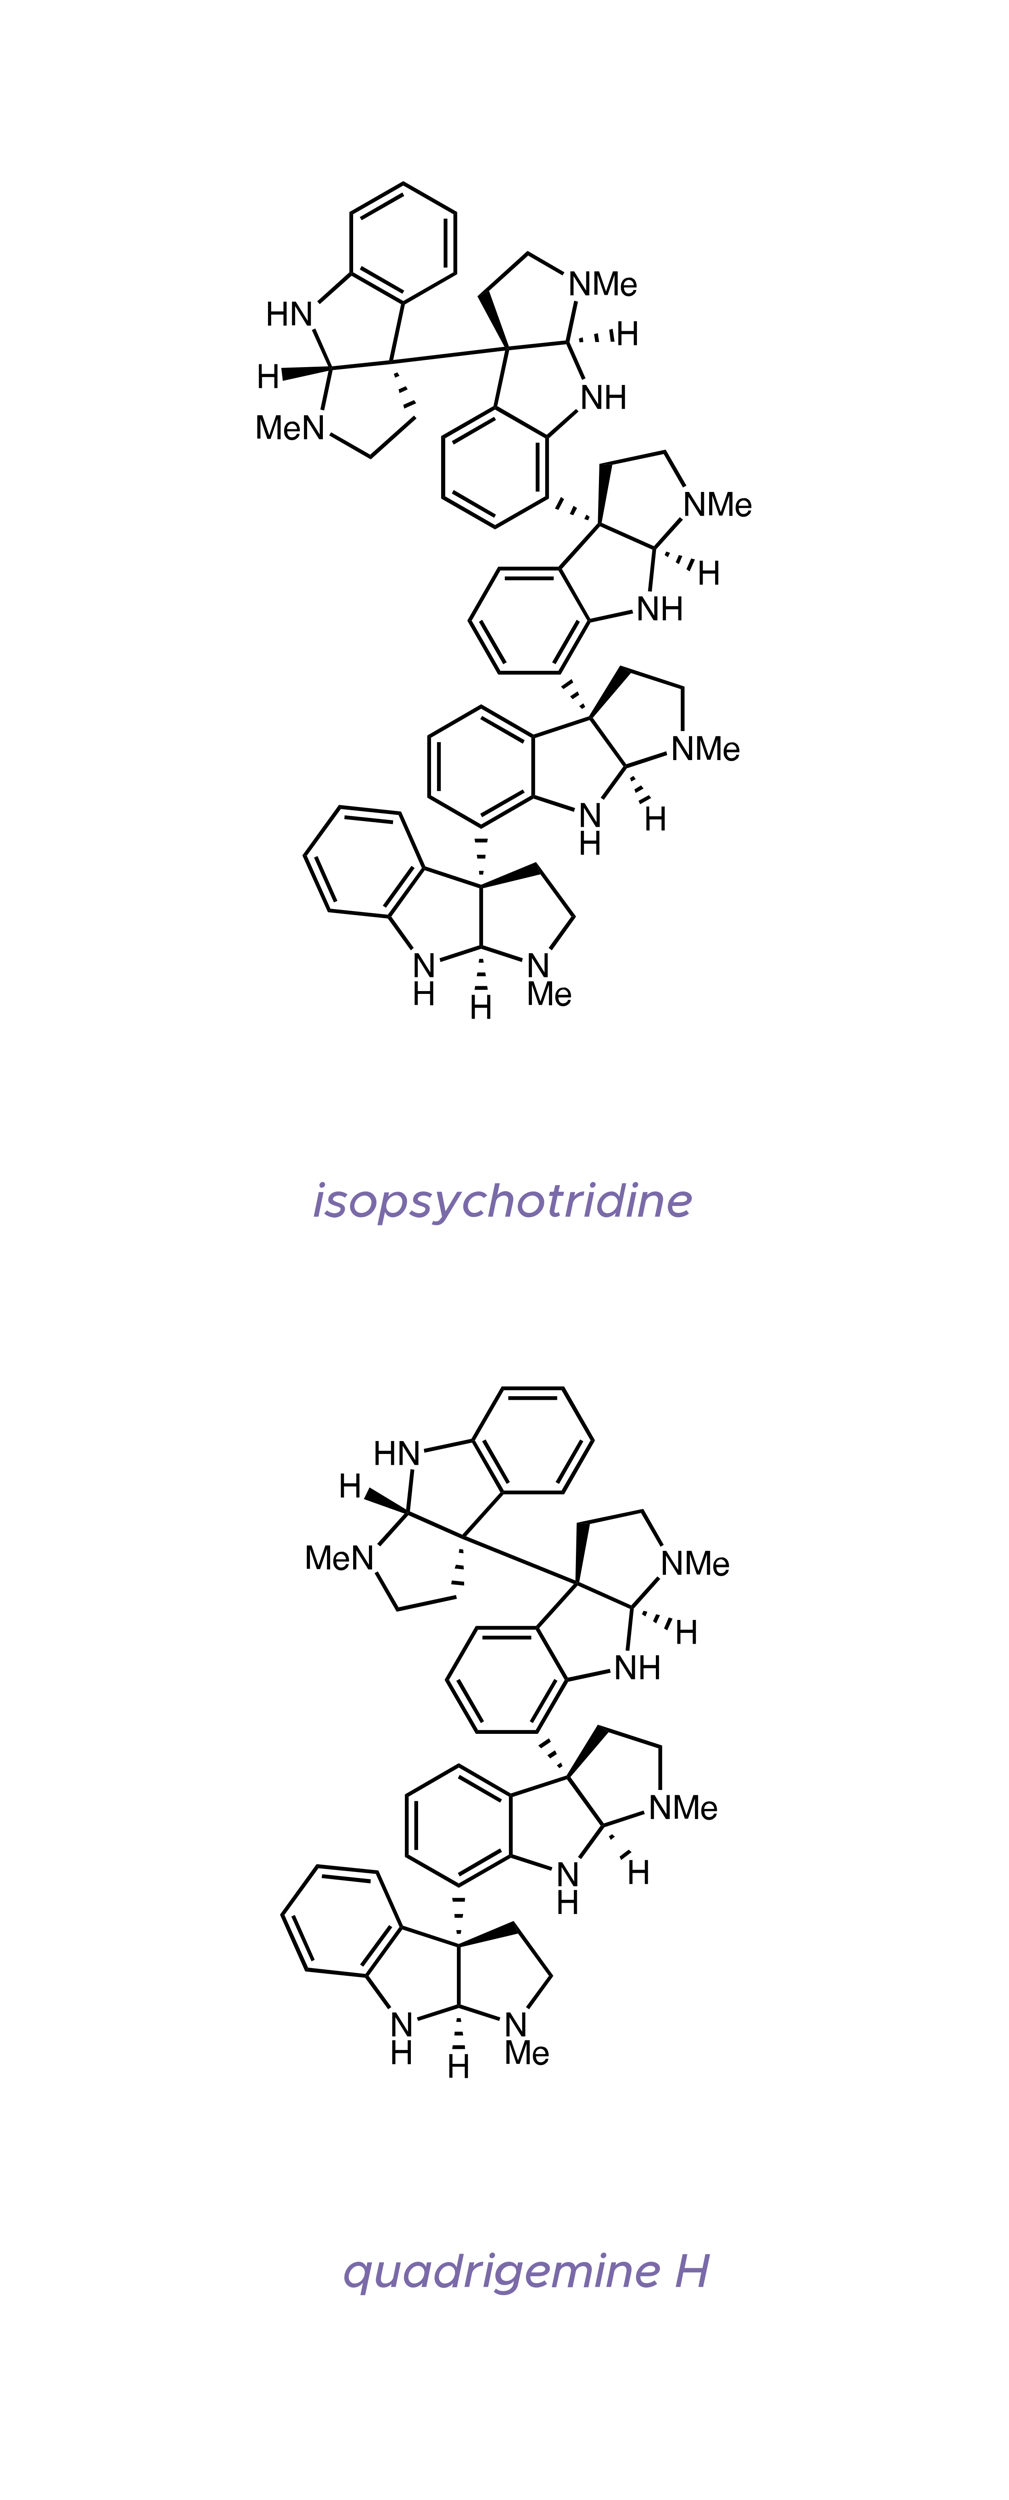 <?xml version="1.0" encoding="utf-8"?>
<!-- Generator: Adobe Illustrator 19.2.0, SVG Export Plug-In . SVG Version: 6.00 Build 0)  -->
<svg version="1.1" id="Layer_1" xmlns="http://www.w3.org/2000/svg" xmlns:xlink="http://www.w3.org/1999/xlink" x="0px" y="0px"
	 viewBox="0 0 320 792.3" style="enable-background:new 0 0 320 792.3;" xml:space="preserve">
<style type="text/css">
	.st0{fill:#7A6AA8;}
</style>
<g>
</g>
<g>
	<g>
		<path class="st0" d="M101.1,377.8h1.5l-1.6,7.8h-1.5L101.1,377.8z M101.3,375.6c0-0.5,0.5-1,1-1c0.5,0,0.8,0.4,0.8,0.8
			c0,0.5-0.5,1-1,1C101.6,376.5,101.3,376.1,101.3,375.6z"/>
		<path class="st0" d="M102.8,384.6l0.9-1c0.7,0.6,1.6,0.9,2.4,0.9c1,0,1.9-0.6,1.9-1.3c0-0.4-0.3-0.7-1.5-1
			c-1.6-0.5-2.4-0.9-2.4-1.9c0-1.6,1.4-2.7,3.3-2.7c1,0,2,0.4,2.8,0.9l-0.8,1.1c-0.6-0.5-1.3-0.7-2-0.7c-1,0-1.8,0.5-1.8,1.2
			c0,0.3,0.4,0.6,1.5,1c1.5,0.5,2.3,0.9,2.3,2c0,1.5-1.5,2.8-3.4,2.8C104.8,385.8,103.6,385.3,102.8,384.6z"/>
		<path class="st0" d="M111,382.4c0-2.6,2.3-4.8,5-4.8c1.9,0,3.4,1.5,3.4,3.4c0,2.6-2.3,4.8-5,4.8C112.5,385.8,111,384.2,111,382.4z
			 M117.8,381c0-1.2-1-2.1-2.1-2.1c-1.8,0-3.3,1.6-3.3,3.4c0,1.2,0.9,2.1,2.1,2.1C116.3,384.5,117.8,382.9,117.8,381z"/>
		<path class="st0" d="M129.1,380.7c0,2.7-2.1,5.1-4.6,5.1c-1.1,0-2-0.7-2.4-1.7l-0.9,4.2h-1.5l2.2-10.4h1.5l-0.3,1.3
			c0.8-0.9,1.8-1.5,3-1.5C127.8,377.6,129.1,379,129.1,380.7z M127.6,380.8c0-1.1-0.8-2-1.8-2c-1.8,0-3.3,1.7-3.3,3.6
			c0,1.1,0.9,2,2,2C126.2,384.5,127.6,382.8,127.6,380.8z"/>
		<path class="st0" d="M129.7,384.6l0.9-1c0.7,0.6,1.6,0.9,2.4,0.9c1,0,1.9-0.6,1.9-1.3c0-0.4-0.3-0.7-1.5-1
			c-1.6-0.5-2.4-0.9-2.4-1.9c0-1.6,1.4-2.7,3.3-2.7c1,0,2,0.4,2.8,0.9l-0.8,1.1c-0.6-0.5-1.3-0.7-2-0.7c-1,0-1.8,0.5-1.8,1.2
			c0,0.3,0.4,0.6,1.5,1c1.5,0.5,2.3,0.9,2.3,2c0,1.5-1.5,2.8-3.4,2.8C131.7,385.8,130.5,385.3,129.7,384.6z"/>
		<path class="st0" d="M136.9,388l0.5-1.1c0.3,0.2,0.6,0.2,0.9,0.2c0.5,0,0.9-0.2,1.3-0.7l0.6-0.8l-1.7-7.9h1.6l1.2,6.2l3.7-6.2h1.6
			l-5.2,8.6c-0.8,1.4-1.8,2-2.9,2C137.9,388.3,137.3,388.2,136.9,388z"/>
		<path class="st0" d="M146.9,382.4c0-2.6,2.3-4.8,5-4.8c1,0,2.1,0.5,2.6,1.3l-1.1,0.8c-0.3-0.5-1.1-0.8-1.7-0.8
			c-1.8,0-3.3,1.6-3.3,3.4c0,1.2,0.9,2.1,2,2.1c0.8,0,1.5-0.3,2.1-0.9l0.9,1c-0.9,0.8-2,1.2-3.2,1.2
			C148.4,385.8,146.9,384.2,146.9,382.4z"/>
		<path class="st0" d="M162.8,380c0,0.6-0.1,1-1.1,5.6h-1.5c1-4.6,1-4.9,1-5.3c0-0.9-0.5-1.4-1.3-1.4c-1.2,0-2.5,0.9-2.6,1.9v-0.1
			l-1,4.9h-1.5L157,375h1.5l-0.8,3.8c0.6-0.8,1.6-1.3,2.7-1.3C161.8,377.6,162.8,378.6,162.8,380z"/>
		<path class="st0" d="M164.2,382.4c0-2.6,2.3-4.8,5-4.8c1.9,0,3.4,1.5,3.4,3.4c0,2.6-2.3,4.8-5,4.8
			C165.7,385.8,164.2,384.2,164.2,382.4z M171,381c0-1.2-1-2.1-2.1-2.1c-1.8,0-3.3,1.6-3.3,3.4c0,1.2,0.9,2.1,2.1,2.1
			C169.5,384.5,171,382.9,171,381z"/>
		<path class="st0" d="M176.8,379c-1,4.8-1,4.7-1,4.8c0,0.4,0.2,0.6,0.5,0.6c0.4,0,0.8-0.2,0.9-0.3l0.4,1.1
			c-0.5,0.3-1.1,0.5-1.6,0.5c-1,0-1.7-0.7-1.7-1.7c0-0.4,0.1-0.7,1-5h-1.2l0.3-1.3h1.2l0.5-2.1h1.5l-0.5,2.1h1.8l-0.3,1.3H176.8z"/>
		<path class="st0" d="M185.3,377.6l-0.2,1.3c-1.6,0-3,1-3.4,2.3l-0.9,4.4h-1.5l1.6-7.8h1.5l-0.3,1.4
			C182.8,378.2,183.9,377.6,185.3,377.6z"/>
		<path class="st0" d="M186.9,377.8h1.5l-1.6,7.8h-1.5L186.9,377.8z M187.1,375.6c0-0.5,0.5-1,1-1c0.5,0,0.8,0.4,0.8,0.8
			c0,0.5-0.5,1-1,1C187.5,376.5,187.1,376.1,187.1,375.6z"/>
		<path class="st0" d="M198.6,375l-2.2,10.6H195l0.3-1.3c-0.8,0.9-1.8,1.5-3,1.5c-1.6,0-2.9-1.4-2.9-3.1c0-2.7,2.1-5.1,4.6-5.1
			c1.1,0,2,0.7,2.4,1.7l0.9-4.3H198.6z M195.8,381.8l0.1-0.3c0-0.2,0-0.4,0-0.6c0-1.1-0.9-2-2-2c-1.6,0-3.1,1.7-3.1,3.6
			c0,1.1,0.8,2,1.8,2C194.1,384.5,195.4,383.3,195.8,381.8z"/>
		<path class="st0" d="M200.3,377.8h1.5l-1.6,7.8h-1.5L200.3,377.8z M200.6,375.6c0-0.5,0.5-1,1-1c0.5,0,0.8,0.4,0.8,0.8
			c0,0.5-0.5,1-1,1C200.9,376.5,200.6,376.1,200.6,375.6z"/>
		<path class="st0" d="M210.3,380c0,0.6-0.1,1-1.1,5.6h-1.5c1-4.6,1-4.9,1-5.3c0-0.9-0.5-1.4-1.3-1.4c-1.2,0-2.3,0.8-2.6,1.8l-1,4.9
			h-1.5l1.6-7.8h1.5l-0.2,1c0.6-0.7,1.6-1.2,2.6-1.2C209.4,377.6,210.3,378.6,210.3,380z"/>
		<path class="st0" d="M213.2,382.2v0.2c0,1.3,0.7,2,2,2c0.9,0,1.9-0.4,2.5-0.9l0.8,1.1c-0.8,0.7-2.3,1.2-3.4,1.2
			c-1.9,0-3.3-1.3-3.3-3.3c0-2.6,2.3-4.9,4.8-4.9c1.5,0,2.8,0.8,2.8,2.1c0,1.5-1.4,2.5-3.7,2.5H213.2z M213.5,381h2.4
			c1.3,0,2-0.4,2-1.1c0-0.6-0.6-1-1.5-1C215,378.9,213.9,379.8,213.5,381z"/>
	</g>
	<g>
		<polygon points="136.7,252.1 135.5,252.8 135.5,233.1 136.7,233.8 		"/>
	</g>
	<g>
		<rect x="138.6" y="235.2" width="1.2" height="15.5"/>
	</g>
	<g>
		<polygon points="152.6,261.3 152.6,262.7 135.5,252.8 136.7,252.1 		"/>
	</g>
	<g>
		<polygon points="168.5,252.1 169.1,252.4 169.2,253.1 152.6,262.7 152.6,261.3 		"/>
	</g>
	<g>
		<polygon points="165.8,250.2 166.4,251.2 152.9,259 152.3,257.9 		"/>
	</g>
	<g>
		<polygon points="168.5,233.8 169.1,233.4 169.7,233.9 169.7,252 169.1,252.4 168.5,252.1 		"/>
	</g>
	<g>
		<polygon points="152.6,224.6 152.6,223.2 169.2,232.8 169.1,233.4 168.5,233.8 		"/>
	</g>
	<g>
		<polygon points="152.3,227.9 152.9,226.9 166.4,234.6 165.8,235.7 		"/>
	</g>
	<g>
		<polygon points="136.7,233.8 135.5,233.1 152.6,223.2 152.6,224.6 		"/>
	</g>
	<g>
		<path d="M184.2,254.5h1.2l3.8,6.1v-6.1h1v7.6H189l-3.8-6.1v6.1h-1V254.5z"/>
	</g>
	<g>
		<path d="M184.2,263.3h1v3.1h3.9v-3.1h1v7.6h-1v-3.5h-3.9v3.5h-1V263.3z"/>
	</g>
	<g>
		<polygon points="182.4,256.1 182,257.3 169.2,253.1 169.1,252.4 169.7,252 		"/>
	</g>
	<g>
		<polygon points="197.7,242.9 198.4,242.9 198.8,243.5 191.5,253.5 190.5,252.8 		"/>
	</g>
	<g>
		<polygon points="187,228.2 187.2,227.5 188,227.5 198.6,242.2 198.4,242.9 197.7,242.9 		"/>
	</g>
	<g>
		<polygon points="169.7,233.9 169.1,233.4 169.2,232.8 186.8,227 187.2,227.5 187,228.2 		"/>
	</g>
	<g>
		<path d="M213.5,233.3h1.2l3.8,6.1v-6.1h1v7.6h-1.2l-3.8-6.1v6.1h-1V233.3z"/>
		<path d="M221.1,233.3h1.5l2.2,6.4l2.2-6.4h1.5v7.6h-1v-4.5c0-0.2,0-0.4,0-0.8s0-0.7,0-1.2l-2.2,6.4h-1l-2.2-6.4v0.2
			c0,0.2,0,0.5,0,0.9c0,0.4,0,0.7,0,0.8v4.5h-1V233.3z"/>
		<path d="M233.2,235.5c0.4,0.2,0.6,0.4,0.8,0.7c0.2,0.3,0.3,0.6,0.4,1c0.1,0.3,0.1,0.7,0.1,1.2h-4c0,0.6,0.1,1,0.4,1.4
			c0.2,0.3,0.6,0.5,1.1,0.5c0.5,0,0.9-0.2,1.2-0.5c0.2-0.2,0.3-0.4,0.3-0.6h0.9c0,0.2-0.1,0.4-0.2,0.7c-0.1,0.2-0.3,0.5-0.5,0.6
			c-0.3,0.3-0.6,0.5-1,0.6c-0.2,0.1-0.5,0.1-0.8,0.1c-0.7,0-1.3-0.3-1.7-0.8c-0.5-0.5-0.7-1.2-0.7-2.1c0-0.9,0.2-1.6,0.7-2.2
			s1.1-0.8,1.9-0.8C232.5,235.2,232.9,235.3,233.2,235.5z M233.6,237.6c0-0.4-0.1-0.7-0.3-1c-0.3-0.4-0.7-0.7-1.3-0.7
			c-0.4,0-0.8,0.2-1.1,0.5c-0.3,0.3-0.4,0.7-0.5,1.2H233.6z"/>
	</g>
	<g>
		<polygon points="211.3,238.1 211.6,239.3 198.8,243.5 198.4,242.9 198.6,242.2 		"/>
	</g>
	<g>
		<polygon points="215.9,218.4 217.1,217.6 217.1,231.7 215.9,231.7 		"/>
	</g>
	<g>
		<polygon points="200.1,213.3 196.7,210.9 217.1,217.6 215.9,218.4 		"/>
	</g>
	<g>
		<polygon points="188,227.5 187.2,227.5 186.8,227 196.7,210.9 200.1,213.3 		"/>
	</g>
	<g>
		<path d="M204.9,255.6h1v3.1h3.9v-3.1h1v7.6h-1v-3.5H206v3.5h-1V255.6z"/>
	</g>
	<g>
		<polygon points="206.5,252.9 203,254.9 202.5,253.8 205.8,252 		"/>
	</g>
	<g>
		<polygon points="204.1,249.9 201.6,251.3 201.2,250.2 203.3,248.9 		"/>
	</g>
	<g>
		<polygon points="201.6,246.9 200.2,247.7 199.8,246.6 200.9,245.9 		"/>
	</g>
	<g>
		<polygon points="153.2,277.2 152,277.2 151.9,276 153.4,276 		"/>
	</g>
	<g>
		<polygon points="153.9,272.1 151.4,272.1 151.2,270.9 154,270.9 		"/>
	</g>
	<g>
		<polygon points="154.5,267 150.7,267 150.5,265.8 154.7,265.8 		"/>
	</g>
	<g>
		<path d="M167.7,302.1h1.2l3.8,6.1v-6.1h1v7.6h-1.2l-3.8-6.1v6.1h-1V302.1z"/>
	</g>
	<g>
		<path d="M167.7,311h1.5l2.2,6.4l2.2-6.4h1.5v7.6h-1v-4.5c0-0.2,0-0.4,0-0.8s0-0.7,0-1.2l-2.2,6.4h-1l-2.2-6.4v0.2
			c0,0.2,0,0.5,0,0.9c0,0.4,0,0.7,0,0.8v4.5h-1V311z"/>
		<path d="M179.8,313.2c0.4,0.2,0.6,0.4,0.8,0.7c0.2,0.3,0.3,0.6,0.4,1c0.1,0.3,0.1,0.7,0.1,1.2h-4c0,0.6,0.1,1,0.4,1.4
			c0.2,0.3,0.6,0.5,1.1,0.5c0.5,0,0.9-0.2,1.2-0.5c0.2-0.2,0.3-0.4,0.3-0.6h0.9c0,0.2-0.1,0.4-0.2,0.7s-0.3,0.5-0.5,0.6
			c-0.3,0.3-0.6,0.5-1,0.6c-0.2,0.1-0.5,0.1-0.8,0.1c-0.7,0-1.3-0.3-1.7-0.8s-0.7-1.2-0.7-2.1c0-0.9,0.2-1.6,0.7-2.2
			c0.5-0.6,1.1-0.8,1.9-0.8C179.1,312.9,179.5,313,179.8,313.2z M180.2,315.3c0-0.4-0.1-0.7-0.3-1c-0.3-0.4-0.7-0.7-1.3-0.7
			c-0.4,0-0.8,0.2-1.1,0.5c-0.3,0.3-0.4,0.7-0.5,1.2H180.2z"/>
	</g>
	<g>
		<polygon points="153.2,299.6 152.6,300.1 152,299.6 152,281.5 152.6,281 153.2,281.5 		"/>
	</g>
	<g>
		<polygon points="165.8,303.7 165.5,304.9 152.6,300.7 152.6,300.1 153.2,299.6 		"/>
	</g>
	<g>
		<polygon points="181.2,290.5 182.7,290.5 175,301.2 174,300.4 		"/>
	</g>
	<g>
		<polygon points="171.4,277.1 170,273.2 182.7,290.5 181.2,290.5 		"/>
	</g>
	<g>
		<polygon points="153.2,281.5 152.6,281 152.6,280.4 170,273.2 171.4,277.1 		"/>
	</g>
	<g>
		<path d="M131.5,302.1h1.2l3.8,6.1v-6.1h1v7.6h-1.2l-3.8-6.1v6.1h-1V302.1z"/>
	</g>
	<g>
		<path d="M131.5,311h1v3.1h3.9V311h1v7.6h-1V315h-3.9v3.5h-1V311z"/>
	</g>
	<g>
		<polygon points="134.7,275.8 134.5,275.1 134.9,274.6 152.6,280.4 152.6,281 152,281.5 		"/>
	</g>
	<g>
		<polygon points="124.1,290.5 123.3,290.5 123,289.9 133.8,275.1 134.5,275.1 134.7,275.8 		"/>
	</g>
	<g>
		<polygon points="122.4,287.7 121.4,287 130.5,274.4 131.5,275.1 		"/>
	</g>
	<g>
		<polygon points="131.2,300.4 130.3,301.2 123,291.1 123.3,290.5 124.1,290.5 		"/>
	</g>
	<g>
		<polygon points="152,299.6 152.6,300.1 152.6,300.7 139.7,304.9 139.4,303.7 		"/>
	</g>
	<g>
		<polygon points="126.4,258.3 127.2,257.2 134.9,274.6 134.5,275.1 133.8,275.1 		"/>
	</g>
	<g>
		<polygon points="108.1,256.4 107.5,255.1 127.2,257.2 126.4,258.3 		"/>
	</g>
	<g>
		<polygon points="109.2,259.6 109.3,258.4 124.7,260 124.6,261.2 		"/>
	</g>
	<g>
		<polygon points="97.3,271.2 95.9,271.1 107.5,255.1 108.1,256.4 		"/>
	</g>
	<g>
		<polygon points="104.8,288 104,289.1 95.9,271.1 97.3,271.2 		"/>
	</g>
	<g>
		<polygon points="107,285.5 105.9,286 99.6,271.8 100.7,271.3 		"/>
	</g>
	<g>
		<polygon points="123,289.9 123.3,290.5 123,291.1 104,289.1 104.8,288 		"/>
	</g>
	<g>
		<path d="M149.6,315.3h1v3.1h3.9v-3.1h1v7.6h-1v-3.5h-3.9v3.5h-1V315.3z"/>
	</g>
	<g>
		<polygon points="154.7,313.7 150.5,313.7 150.7,312.5 154.5,312.5 		"/>
	</g>
	<g>
		<polygon points="154.1,309.4 151.2,309.4 151.4,308.2 153.9,308.2 		"/>
	</g>
	<g>
		<polygon points="153.4,305.1 151.8,305.1 152,303.9 153.2,303.9 		"/>
	</g>
	<g>
		<polygon points="186.3,196.7 186.9,196.7 187.3,197.3 177.8,213.8 177.1,212.6 		"/>
	</g>
	<g>
		<polygon points="182.9,196.4 183.9,197.1 176.2,210.5 175.1,209.9 		"/>
	</g>
	<g>
		<polygon points="177.1,180.8 177.4,180.2 178.2,180.3 187.2,196.1 186.9,196.7 186.3,196.7 		"/>
	</g>
	<g>
		<polygon points="158.7,180.8 158,179.6 177.1,179.6 177.4,180.2 177.1,180.8 		"/>
	</g>
	<g>
		<rect x="160.1" y="182.7" width="15.5" height="1.2"/>
	</g>
	<g>
		<polygon points="149.6,196.7 148.2,196.7 158,179.6 158.7,180.8 		"/>
	</g>
	<g>
		<polygon points="158.7,212.6 158,213.8 148.2,196.7 149.6,196.7 		"/>
	</g>
	<g>
		<polygon points="160.7,209.9 159.6,210.5 151.9,197.1 152.9,196.4 		"/>
	</g>
	<g>
		<polygon points="177.1,212.6 177.8,213.8 158,213.8 158.7,212.6 		"/>
	</g>
	<g>
		<path d="M202.5,189h1.2l3.8,6.1V189h1v7.6h-1.2l-3.8-6.1v6.1h-1V189z"/>
		<path d="M210.2,189h1v3.1h3.9V189h1v7.6h-1v-3.5h-3.9v3.5h-1V189z"/>
	</g>
	<g>
		<polygon points="200.5,193.2 200.8,194.4 187.3,197.3 186.9,196.7 187.2,196.1 		"/>
	</g>
	<g>
		<polygon points="206.9,174.2 207.6,173.8 208.1,174.1 206.7,187.5 205.5,187.4 		"/>
	</g>
	<g>
		<polygon points="190.3,166.8 190.1,166.1 190.8,165.7 207.4,173.1 207.6,173.8 206.9,174.2 		"/>
	</g>
	<g>
		<polygon points="178.2,180.3 177.4,180.2 177.1,179.6 189.6,165.8 190.1,166.1 190.3,166.8 		"/>
	</g>
	<g>
		<path d="M217.3,155.9h1.2l3.8,6.1v-6.1h1v7.6h-1.2l-3.8-6.1v6.1h-1V155.9z"/>
		<path d="M224.9,155.9h1.5l2.2,6.4l2.2-6.4h1.5v7.6h-1V159c0-0.2,0-0.4,0-0.8c0-0.4,0-0.7,0-1.2l-2.2,6.4h-1l-2.2-6.4v0.2
			c0,0.2,0,0.5,0,0.8c0,0.4,0,0.7,0,0.8v4.5h-1V155.9z"/>
		<path d="M237,158.1c0.4,0.2,0.6,0.4,0.8,0.7c0.2,0.3,0.3,0.6,0.4,1c0.1,0.3,0.1,0.7,0.1,1.2h-4c0,0.6,0.1,1,0.4,1.4
			s0.6,0.5,1.1,0.5c0.5,0,0.9-0.2,1.2-0.5c0.2-0.2,0.3-0.4,0.3-0.6h0.9c0,0.2-0.1,0.4-0.2,0.7c-0.1,0.2-0.3,0.5-0.5,0.6
			c-0.3,0.3-0.6,0.5-1,0.6c-0.2,0.1-0.5,0.1-0.8,0.1c-0.7,0-1.3-0.3-1.7-0.8c-0.5-0.5-0.7-1.2-0.7-2.1c0-0.9,0.2-1.6,0.7-2.2
			c0.5-0.6,1.1-0.8,1.9-0.8C236.3,157.8,236.7,157.9,237,158.1z M237.4,160.3c0-0.4-0.1-0.7-0.3-1c-0.3-0.4-0.7-0.7-1.3-0.7
			c-0.4,0-0.8,0.2-1.1,0.5c-0.3,0.3-0.4,0.7-0.5,1.2H237.4z"/>
	</g>
	<g>
		<polygon points="215.6,163.9 216.6,164.7 208.1,174.1 207.6,173.8 207.4,173.1 		"/>
	</g>
	<g>
		<polygon points="210.5,143.9 211.1,142.5 217.7,153.9 216.6,154.5 		"/>
	</g>
	<g>
		<polygon points="194.2,147.3 190.1,147 211.1,142.5 210.5,143.9 		"/>
	</g>
	<g>
		<polygon points="190.8,165.7 190.1,166.1 189.6,165.8 190.1,147 194.2,147.3 		"/>
	</g>
	<g>
		<path d="M221.9,177.7h1v3.1h3.9v-3.1h1v7.6h-1v-3.5h-3.9v3.5h-1V177.7z"/>
	</g>
	<g>
		<polygon points="220.4,177.3 218.7,181.1 217.7,180.4 219.2,177 		"/>
	</g>
	<g>
		<polygon points="216.4,176.2 215.3,178.8 214.3,178.2 215.3,175.9 		"/>
	</g>
	<g>
		<polygon points="212.5,175.2 211.8,176.6 210.8,175.9 211.3,174.8 		"/>
	</g>
	<g>
		<polygon points="177.9,217.6 181.3,215.2 181.8,216.3 178.7,218.4 		"/>
	</g>
	<g>
		<polygon points="180.8,220.7 183.2,219.1 183.7,220.2 181.6,221.6 		"/>
	</g>
	<g>
		<polygon points="183.7,223.8 185,222.9 185.6,224 184.6,224.7 		"/>
	</g>
	<g>
		<polygon points="127.9,95.4 127.9,96.1 127.2,96.4 111.5,87.4 111.4,86.6 112,86.3 		"/>
	</g>
	<g>
		<polygon points="128.2,92.1 127.6,93.1 114.1,85.4 114.7,84.3 		"/>
	</g>
	<g>
		<polygon points="143.8,86.3 145,86.9 128.4,96.5 127.9,96.1 127.9,95.4 		"/>
	</g>
	<g>
		<polygon points="143.8,67.9 145,67.2 145,86.9 143.8,86.3 		"/>
	</g>
	<g>
		<rect x="140.7" y="69.3" width="1.2" height="15.5"/>
	</g>
	<g>
		<polygon points="127.9,58.8 127.9,57.4 145,67.2 143.8,67.9 		"/>
	</g>
	<g>
		<polygon points="112,67.9 110.8,67.2 127.9,57.4 127.9,58.8 		"/>
	</g>
	<g>
		<polygon points="114.7,69.8 114.1,68.8 127.6,61 128.2,62.1 		"/>
	</g>
	<g>
		<polygon points="112,86.3 111.4,86.6 110.8,86.3 110.8,67.2 112,67.9 		"/>
	</g>
	<g>
		<path d="M85,95.6h1v3.1h3.9v-3.1h1v7.6h-1v-3.5H86v3.5h-1V95.6z"/>
		<path d="M92.6,95.6h1.2l3.8,6.1v-6.1h1v7.6h-1.2L93.6,97v6.1h-1V95.6z"/>
	</g>
	<g>
		<polygon points="101.4,96.4 100.6,95.5 110.8,86.3 111.4,86.6 111.5,87.4 		"/>
	</g>
	<g>
		<polygon points="105.3,116.1 105,116.8 104.1,116.1 98.9,104.6 100,104.1 		"/>
	</g>
	<g>
		<polygon points="123.4,114.2 123.9,114.8 124,115.4 105.5,117.3 105,116.8 105.3,116.1 		"/>
	</g>
	<g>
		<polygon points="127.2,96.4 127.9,96.1 128.4,96.5 124.7,114.1 123.9,114.8 123.4,114.2 		"/>
	</g>
	<g>
		<path d="M81.7,131.6h1.5l2.2,6.4l2.2-6.4H89v7.6h-1v-4.5c0-0.2,0-0.4,0-0.8c0-0.4,0-0.7,0-1.2l-2.2,6.4h-1l-2.2-6.4v0.2
			c0,0.2,0,0.5,0,0.8c0,0.4,0,0.7,0,0.8v4.5h-1V131.6z"/>
		<path d="M93.8,133.8c0.4,0.2,0.6,0.4,0.8,0.7c0.2,0.3,0.3,0.6,0.4,1c0.1,0.3,0.1,0.7,0.1,1.2h-4c0,0.6,0.1,1,0.4,1.4
			s0.6,0.5,1.1,0.5c0.5,0,0.9-0.2,1.2-0.5c0.2-0.2,0.3-0.4,0.3-0.6H95c0,0.2-0.1,0.4-0.2,0.7c-0.1,0.2-0.3,0.5-0.5,0.6
			c-0.3,0.3-0.6,0.5-1,0.6c-0.2,0.1-0.5,0.1-0.8,0.1c-0.7,0-1.3-0.3-1.7-0.8c-0.5-0.5-0.7-1.2-0.7-2.1c0-0.9,0.2-1.6,0.7-2.2
			c0.5-0.6,1.1-0.8,1.9-0.8C93.1,133.5,93.5,133.6,93.8,133.8z M94.2,136c0-0.4-0.1-0.7-0.3-1c-0.3-0.4-0.7-0.7-1.3-0.7
			c-0.4,0-0.8,0.2-1.1,0.5c-0.3,0.3-0.4,0.7-0.5,1.2H94.2z"/>
		<path d="M96.4,131.6h1.2l3.8,6.1v-6.1h1v7.6h-1.2l-3.8-6.1v6.1h-1V131.6z"/>
	</g>
	<g>
		<polygon points="102.8,130.1 101.6,129.8 104.2,117.5 105,116.8 105.5,117.3 		"/>
	</g>
	<g>
		<polygon points="117.4,144.1 117.6,145.6 104.4,138 105,137 		"/>
	</g>
	<g>
		<polygon points="131.3,131.7 132.1,132.6 117.6,145.6 117.4,144.1 		"/>
	</g>
	<g>
		<polygon points="124.9,118.5 126,118 126.7,119.1 125.3,119.7 		"/>
	</g>
	<g>
		<polygon points="126.4,123.4 128.7,122.4 129.3,123.4 126.7,124.6 		"/>
	</g>
	<g>
		<polygon points="127.9,128.3 131.3,126.8 132,127.8 128.2,129.5 		"/>
	</g>
	<g>
		<polygon points="157,166.4 157,167.8 139.9,158 141.2,157.3 		"/>
	</g>
	<g>
		<polygon points="157.3,163.1 156.7,164.1 143.3,156.4 143.9,155.3 		"/>
	</g>
	<g>
		<polygon points="172.9,157.3 174.1,158 157,167.8 157,166.4 		"/>
	</g>
	<g>
		<polygon points="172.9,138.9 173.5,138.6 174.1,138.9 174.1,158 172.9,157.3 		"/>
	</g>
	<g>
		<rect x="169.9" y="140.3" width="1.2" height="15.5"/>
	</g>
	<g>
		<polygon points="157,129.8 157,129.1 157.7,128.7 173.4,137.8 173.5,138.6 172.9,138.9 		"/>
	</g>
	<g>
		<polygon points="141.2,138.9 139.9,138.2 156.5,128.7 157,129.1 157,129.8 		"/>
	</g>
	<g>
		<polygon points="143.9,140.9 143.3,139.8 156.7,132.1 157.3,133.1 		"/>
	</g>
	<g>
		<polygon points="141.2,157.3 139.9,158 139.9,138.2 141.2,138.9 		"/>
	</g>
	<g>
		<path d="M184.7,122h1.2l3.8,6.1V122h1v7.6h-1.2l-3.8-6.1v6.1h-1V122z"/>
		<path d="M192.3,122h1v3.1h3.9V122h1v7.6h-1v-3.5h-3.9v3.5h-1V122z"/>
	</g>
	<g>
		<polygon points="182.7,129.6 183.5,130.4 174.1,138.9 173.5,138.6 173.4,137.8 		"/>
	</g>
	<g>
		<polygon points="179.6,109.1 179.9,108.4 180.6,108.4 185.7,119.9 184.6,120.4 		"/>
	</g>
	<g>
		<polygon points="161.5,111 161,110.4 161.4,109.8 179.4,107.9 179.9,108.4 179.6,109.1 		"/>
	</g>
	<g>
		<polygon points="157.7,128.7 157,129.1 156.5,128.7 160.2,111.1 161,110.4 161.5,111 		"/>
	</g>
	<g>
		<path d="M180.9,86h1.2l3.8,6.1V86h1v7.6h-1.2l-3.8-6.1v6.1h-1V86z"/>
		<path d="M188.5,86h1.5l2.2,6.4l2.2-6.4h1.5v7.6h-1v-4.5c0-0.2,0-0.4,0-0.8c0-0.4,0-0.7,0-1.2l-2.2,6.4h-1l-2.2-6.4v0.2
			c0,0.2,0,0.5,0,0.8c0,0.4,0,0.7,0,0.8v4.5h-1V86z"/>
		<path d="M200.6,88.2c0.4,0.2,0.6,0.4,0.8,0.7c0.2,0.3,0.3,0.6,0.4,1c0.1,0.3,0.1,0.7,0.1,1.2h-4c0,0.6,0.1,1,0.4,1.4
			s0.6,0.5,1.1,0.5c0.5,0,0.9-0.2,1.2-0.5c0.2-0.2,0.3-0.4,0.3-0.6h0.9c0,0.2-0.1,0.4-0.2,0.7c-0.1,0.2-0.3,0.5-0.5,0.6
			c-0.3,0.3-0.6,0.5-1,0.6c-0.2,0.1-0.5,0.1-0.8,0.1c-0.7,0-1.3-0.3-1.7-0.8c-0.5-0.5-0.7-1.2-0.7-2.1c0-0.9,0.2-1.6,0.7-2.2
			s1.1-0.8,1.9-0.8C199.9,87.9,200.3,88,200.6,88.2z M201,90.4c0-0.4-0.1-0.7-0.3-1c-0.3-0.4-0.7-0.7-1.3-0.7
			c-0.4,0-0.8,0.2-1.1,0.5c-0.3,0.3-0.4,0.7-0.5,1.2H201z"/>
	</g>
	<g>
		<polygon points="182.1,95.3 183.3,95.6 180.6,108.4 179.9,108.4 179.4,107.9 		"/>
	</g>
	<g>
		<polygon points="167.5,81 167.3,79.5 179,86.3 178.4,87.3 		"/>
	</g>
	<g>
		<polygon points="155.1,92.2 151.4,93.9 167.3,79.5 167.5,81 		"/>
	</g>
	<g>
		<polygon points="161.4,109.8 161,110.4 160,109.9 151.4,93.9 155.1,92.2 		"/>
	</g>
	<g>
		<path d="M82,115.4h1v3.1H87v-3.1h1v7.6h-1v-3.5h-3.9v3.5h-1V115.4z"/>
	</g>
	<g>
		<polygon points="89.7,120.7 89.2,116.6 104.1,116.1 105,116.8 104.2,117.5 		"/>
	</g>
	<g>
		<path d="M196.1,101.8h1v3.1h3.9v-3.1h1v7.6h-1v-3.5h-3.9v3.5h-1V101.8z"/>
	</g>
	<g>
		<polygon points="194.3,104.2 194.9,108.3 193.7,108.3 193.2,104.5 		"/>
	</g>
	<g>
		<polygon points="189.6,105.6 190,108.4 188.8,108.4 188.4,105.9 		"/>
	</g>
	<g>
		<polygon points="184.8,106.9 185,108.4 183.8,108.5 183.6,107.3 		"/>
	</g>
	<g>
		<polygon points="124,115.4 123.9,114.8 124.7,114.1 160,109.9 161,110.4 160.2,111.1 		"/>
	</g>
	<g>
		<polygon points="176,161.2 177.9,157.5 178.9,158.2 177.1,161.6 		"/>
	</g>
	<g>
		<polygon points="180.7,162.9 181.9,160.3 183,161 181.8,163.3 		"/>
	</g>
	<g>
		<polygon points="185.3,164.5 186,163.1 187,163.8 186.5,164.9 		"/>
	</g>
</g>
<g>
	<g>
		<path class="st0" d="M118,717l-2.2,10.4h-1.5l0.8-3.9c-0.8,0.9-1.8,1.5-3,1.5c-1.6,0-2.9-1.4-2.9-3.1c0-2.7,2.1-5.1,4.6-5.1
			c1.1,0,2,0.7,2.4,1.7l0.3-1.5H118z M115.7,720.1c0-1.1-0.9-2-2-2c-1.6,0-3.1,1.7-3.1,3.6c0,1.1,0.8,2,1.8,2
			C114.3,723.7,115.7,722,115.7,720.1z"/>
		<path class="st0" d="M127.1,717l-1.6,7.8H124l0.2-1c-0.6,0.7-1.6,1.2-2.6,1.2c-1.5,0-2.4-1-2.4-2.4c0-0.6,0.1-1,1.1-5.6h1.5
			c-1,4.6-1,4.9-1,5.3c0,0.9,0.5,1.4,1.3,1.4c1.2,0,2.3-0.8,2.6-1.8l1-4.9H127.1z"/>
		<path class="st0" d="M136.8,717l-1.6,7.8h-1.5l0.3-1.3c-0.8,0.9-1.8,1.5-3,1.5c-1.6,0-2.9-1.4-2.9-3.1c0-2.7,2.1-5.1,4.6-5.1
			c1.1,0,2,0.7,2.4,1.7l0.3-1.5H136.8z M134.6,720.1c0-1.1-0.9-2-2-2c-1.6,0-3.1,1.7-3.1,3.6c0,1.1,0.8,2,1.8,2
			C133.1,723.7,134.6,722,134.6,720.1z"/>
		<path class="st0" d="M147.1,714.3l-2.2,10.6h-1.5l0.3-1.3c-0.8,0.9-1.8,1.5-3,1.5c-1.6,0-2.9-1.4-2.9-3.1c0-2.7,2.1-5.1,4.6-5.1
			c1.1,0,2,0.7,2.4,1.7l0.9-4.3H147.1z M144.2,721l0.1-0.3c0-0.2,0-0.4,0-0.6c0-1.1-0.9-2-2-2c-1.6,0-3.1,1.7-3.1,3.6
			c0,1.1,0.8,2,1.8,2C142.6,723.7,143.9,722.5,144.2,721z"/>
		<path class="st0" d="M153.3,716.8l-0.2,1.3c-1.6,0-3,1-3.4,2.3l-0.9,4.4h-1.5l1.6-7.8h1.5l-0.3,1.4
			C150.8,717.4,152,716.8,153.3,716.8z"/>
		<path class="st0" d="M154.9,717h1.5l-1.6,7.8h-1.5L154.9,717z M155.2,714.9c0-0.5,0.5-1,1-1c0.5,0,0.8,0.4,0.8,0.8
			c0,0.5-0.5,1-1,1C155.5,715.7,155.2,715.3,155.2,714.9z"/>
		<path class="st0" d="M165.8,717l-1.5,7c-0.4,2.1-2.3,3.4-4.6,3.4c-1.3,0-2.5-0.5-3.1-1.1l0.7-1c0.5,0.5,1.3,0.8,2.3,0.8
			c1.7,0,2.9-0.9,3.2-2.2l0.2-1c-0.8,0.9-1.8,1.3-3,1.3c-1.8,0-2.9-1.2-2.9-3c0-2.3,1.9-4.4,4.3-4.4c1.3,0,2.2,0.6,2.6,1.5l0.3-1.3
			H165.8z M163.6,720.6l0.1-0.3c0-0.1,0-0.3,0-0.4c0-1.1-0.7-1.8-1.8-1.8c-1.7,0-3.1,1.4-3.1,3c0,1.1,0.7,1.8,1.8,1.8
			C162,722.9,163.2,721.9,163.6,720.6z"/>
		<path class="st0" d="M168.2,721.4v0.2c0,1.3,0.7,2,2,2c0.9,0,1.9-0.4,2.5-0.9l0.8,1.1c-0.8,0.7-2.3,1.2-3.4,1.2
			c-1.9,0-3.3-1.3-3.3-3.3c0-2.6,2.3-4.9,4.8-4.9c1.5,0,2.8,0.8,2.8,2.1c0,1.5-1.4,2.5-3.7,2.5H168.2z M168.5,720.2h2.4
			c1.3,0,2-0.4,2-1.1c0-0.6-0.6-1-1.5-1C170.1,718.1,169,719,168.5,720.2z"/>
		<path class="st0" d="M187.7,719.2c0,0.5-0.1,0.8-1.1,5.7h-1.5c1-4.7,1.1-5,1.1-5.3c0-0.9-0.4-1.4-1.3-1.4c-1,0-2.1,0.7-2.3,1.8
			c-0.1,0.6-0.4,1.9-1,4.9H180c1-4.7,1.1-5,1.1-5.3c0-0.8-0.4-1.4-1.3-1.4c-1,0-2,0.7-2.3,1.7l-1.1,5H175l1.6-7.8h1.5l-0.2,1
			c0.5-0.8,1.4-1.2,2.4-1.2c1.1,0,2,0.6,2.2,1.6c0.5-1,1.6-1.6,2.8-1.6C186.7,716.8,187.7,717.8,187.7,719.2z"/>
		<path class="st0" d="M190.3,717h1.5l-1.6,7.8h-1.5L190.3,717z M190.5,714.9c0-0.5,0.5-1,1-1c0.5,0,0.8,0.4,0.8,0.8
			c0,0.5-0.5,1-1,1C190.9,715.7,190.5,715.3,190.5,714.9z"/>
		<path class="st0" d="M200.3,719.2c0,0.6-0.1,1-1.1,5.6h-1.5c1-4.6,1-4.9,1-5.3c0-0.9-0.5-1.4-1.3-1.4c-1.2,0-2.3,0.8-2.6,1.8
			l-1,4.9h-1.5l1.6-7.8h1.5l-0.2,1c0.6-0.7,1.6-1.2,2.6-1.2C199.4,716.8,200.3,717.8,200.3,719.2z"/>
		<path class="st0" d="M203.1,721.4v0.2c0,1.3,0.7,2,2,2c0.9,0,1.9-0.4,2.5-0.9l0.8,1.1c-0.8,0.7-2.3,1.2-3.4,1.2
			c-1.9,0-3.3-1.3-3.3-3.3c0-2.6,2.3-4.9,4.8-4.9c1.5,0,2.8,0.8,2.8,2.1c0,1.5-1.4,2.5-3.7,2.5H203.1z M203.4,720.2h2.4
			c1.3,0,2-0.4,2-1.1c0-0.6-0.6-1-1.5-1C205,718.1,203.9,719,203.4,720.2z"/>
		<path class="st0" d="M225.2,714.4l-2.2,10.4h-1.5l0.9-4.6h-5.7l-0.9,4.6h-1.5l2.2-10.4h1.5l-0.9,4.4h5.7l0.9-4.4H225.2z"/>
	</g>
	<g>
		<polygon points="129.6,587.8 128.4,588.5 128.4,568.7 129.6,569.4 		"/>
	</g>
	<g>
		<rect x="131.4" y="570.8" width="1.2" height="15.5"/>
	</g>
	<g>
		<polygon points="145.5,596.9 145.5,598.3 128.4,588.5 129.6,587.8 		"/>
	</g>
	<g>
		<polygon points="161.4,587.8 162,588.1 162,588.8 145.5,598.3 145.5,596.9 		"/>
	</g>
	<g>
		<polygon points="158.6,585.8 159.2,586.9 145.8,594.7 145.2,593.6 		"/>
	</g>
	<g>
		<polygon points="161.4,569.4 162,569.1 162.6,569.5 162.6,587.7 162,588.1 161.4,587.8 		"/>
	</g>
	<g>
		<polygon points="145.5,560.2 145.5,558.8 162,568.4 162,569.1 161.4,569.4 		"/>
	</g>
	<g>
		<polygon points="145.2,563.6 145.8,562.5 159.2,570.3 158.6,571.3 		"/>
	</g>
	<g>
		<polygon points="129.6,569.4 128.4,568.7 145.5,558.8 145.5,560.2 		"/>
	</g>
	<g>
		<path d="M177.1,590.2h1.2l3.8,6.1v-6.1h1v7.6h-1.2l-3.8-6.1v6.1h-1V590.2z"/>
	</g>
	<g>
		<path d="M177.1,599h1v3.1h3.9V599h1v7.6h-1v-3.5h-3.9v3.5h-1V599z"/>
	</g>
	<g>
		<polygon points="175.2,591.8 174.8,592.9 162,588.8 162,588.1 162.6,587.7 		"/>
	</g>
	<g>
		<polygon points="190.5,578.6 191.3,578.6 191.7,579.1 184.3,589.2 183.3,588.5 		"/>
	</g>
	<g>
		<polygon points="179.8,563.9 180.1,563.2 180.9,563.2 191.5,577.9 191.3,578.6 190.5,578.6 		"/>
	</g>
	<g>
		<polygon points="162.6,569.5 162,569.1 162,568.4 179.7,562.7 180.1,563.2 179.8,563.9 		"/>
	</g>
	<g>
		<path d="M206.4,568.9h1.2l3.8,6.1v-6.1h1v7.6h-1.2l-3.8-6.1v6.1h-1V568.9z"/>
		<path d="M214,568.9h1.5l2.2,6.4l2.2-6.4h1.5v7.6h-1V572c0-0.2,0-0.4,0-0.8s0-0.7,0-1.2l-2.2,6.4h-1l-2.2-6.4v0.2
			c0,0.2,0,0.5,0,0.9c0,0.4,0,0.7,0,0.8v4.5h-1V568.9z"/>
		<path d="M226.1,571.1c0.4,0.2,0.6,0.4,0.8,0.7c0.2,0.3,0.3,0.6,0.4,1c0.1,0.3,0.1,0.7,0.1,1.2h-4c0,0.6,0.1,1,0.4,1.4
			c0.2,0.3,0.6,0.5,1.1,0.5c0.5,0,0.9-0.2,1.2-0.5c0.2-0.2,0.3-0.4,0.3-0.6h0.9c0,0.2-0.1,0.4-0.2,0.7c-0.1,0.2-0.3,0.5-0.5,0.6
			c-0.3,0.3-0.6,0.5-1,0.6c-0.2,0.1-0.5,0.1-0.8,0.1c-0.7,0-1.3-0.3-1.7-0.8c-0.5-0.5-0.7-1.2-0.7-2.1c0-0.9,0.2-1.6,0.7-2.2
			s1.1-0.8,1.9-0.8C225.4,570.9,225.8,571,226.1,571.1z M226.5,573.3c0-0.4-0.1-0.7-0.3-1c-0.3-0.4-0.7-0.7-1.3-0.7
			c-0.4,0-0.8,0.2-1.1,0.5c-0.3,0.3-0.4,0.7-0.5,1.2H226.5z"/>
	</g>
	<g>
		<polygon points="204.1,573.8 204.5,574.9 191.7,579.1 191.3,578.6 191.5,577.9 		"/>
	</g>
	<g>
		<polygon points="208.8,554.1 210,553.2 210,567.3 208.8,567.3 		"/>
	</g>
	<g>
		<polygon points="193,549 189.6,546.6 210,553.2 208.8,554.1 		"/>
	</g>
	<g>
		<polygon points="180.9,563.2 180.1,563.2 179.7,562.7 189.6,546.6 193,549 		"/>
	</g>
	<g>
		<path d="M199.6,589.5h1v3.1h3.9v-3.1h1v7.6h-1v-3.5h-3.9v3.5h-1V589.5z"/>
	</g>
	<g>
		<polygon points="200.3,587 197,589.5 196.5,588.4 199.4,586.2 		"/>
	</g>
	<g>
		<polygon points="195,582.1 193.7,583.1 193.1,582 194.1,581.3 		"/>
	</g>
	<g>
		<polygon points="146.1,612.9 144.9,612.9 144.7,611.7 146.3,611.7 		"/>
	</g>
	<g>
		<polygon points="146.7,607.8 144.2,607.8 144.1,606.6 146.9,606.6 		"/>
	</g>
	<g>
		<polygon points="147.4,602.7 143.6,602.7 143.4,601.5 147.5,601.5 		"/>
	</g>
	<g>
		<path d="M160.6,637.8h1.2l3.8,6.1v-6.1h1v7.6h-1.2l-3.8-6.1v6.1h-1V637.8z"/>
	</g>
	<g>
		<path d="M160.6,646.6h1.5l2.2,6.4l2.2-6.4h1.5v7.6h-1v-4.5c0-0.2,0-0.4,0-0.8s0-0.7,0-1.2l-2.2,6.4h-1l-2.2-6.4v0.2
			c0,0.2,0,0.5,0,0.9c0,0.4,0,0.7,0,0.8v4.5h-1V646.6z"/>
		<path d="M172.7,648.8c0.4,0.2,0.6,0.4,0.8,0.7c0.2,0.3,0.3,0.6,0.4,1c0.1,0.3,0.1,0.7,0.1,1.2h-4c0,0.6,0.1,1,0.4,1.4
			c0.2,0.3,0.6,0.5,1.1,0.5c0.5,0,0.9-0.2,1.2-0.5c0.2-0.2,0.3-0.4,0.3-0.6h0.9c0,0.2-0.1,0.4-0.2,0.7c-0.1,0.2-0.3,0.5-0.5,0.6
			c-0.3,0.3-0.6,0.5-1,0.6c-0.2,0.1-0.5,0.1-0.8,0.1c-0.7,0-1.3-0.3-1.7-0.8c-0.5-0.5-0.7-1.2-0.7-2.1c0-0.9,0.2-1.6,0.7-2.2
			s1.1-0.8,1.9-0.8C172,648.6,172.3,648.7,172.7,648.8z M173,651c0-0.4-0.1-0.7-0.3-1c-0.3-0.4-0.7-0.7-1.3-0.7
			c-0.4,0-0.8,0.2-1.1,0.5c-0.3,0.3-0.4,0.7-0.5,1.2H173z"/>
	</g>
	<g>
		<polygon points="146.1,635.3 145.5,635.7 144.9,635.3 144.9,617.1 145.5,616.7 146.1,617.1 		"/>
	</g>
	<g>
		<polygon points="158.7,639.4 158.3,640.5 145.5,636.4 145.5,635.7 146.1,635.3 		"/>
	</g>
	<g>
		<polygon points="174.1,626.2 175.5,626.2 167.8,636.8 166.8,636.1 		"/>
	</g>
	<g>
		<polygon points="164.3,612.8 162.9,608.8 175.5,626.2 174.1,626.2 		"/>
	</g>
	<g>
		<polygon points="146.1,617.1 145.5,616.7 145.5,616.1 162.9,608.8 164.3,612.8 		"/>
	</g>
	<g>
		<path d="M124.4,637.8h1.2l3.8,6.1v-6.1h1v7.6h-1.2l-3.8-6.1v6.1h-1V637.8z"/>
	</g>
	<g>
		<path d="M124.4,646.6h1v3.1h3.9v-3.1h1v7.6h-1v-3.5h-3.9v3.5h-1V646.6z"/>
	</g>
	<g>
		<polygon points="127.6,611.5 127.4,610.8 127.8,610.3 145.5,616.1 145.5,616.7 144.9,617.1 		"/>
	</g>
	<g>
		<polygon points="116.9,626.2 116.2,626.2 115.9,625.6 126.7,610.7 127.4,610.8 127.6,611.5 		"/>
	</g>
	<g>
		<polygon points="115.2,623.3 114.2,622.6 123.4,610.1 124.4,610.8 		"/>
	</g>
	<g>
		<polygon points="124.1,636.1 123.1,636.8 115.8,626.8 116.2,626.2 116.9,626.2 		"/>
	</g>
	<g>
		<polygon points="144.9,635.3 145.5,635.7 145.5,636.4 132.6,640.5 132.2,639.4 		"/>
	</g>
	<g>
		<polygon points="119.2,593.9 120,592.8 127.8,610.3 127.4,610.8 126.7,610.7 		"/>
	</g>
	<g>
		<polygon points="101,592.1 100.4,590.8 120,592.8 119.2,593.9 		"/>
	</g>
	<g>
		<polygon points="102,595.2 102.2,594 117.6,595.6 117.5,596.9 		"/>
	</g>
	<g>
		<polygon points="90.2,606.9 88.8,606.8 100.4,590.8 101,592.1 		"/>
	</g>
	<g>
		<polygon points="97.7,623.6 96.8,624.8 88.8,606.8 90.2,606.9 		"/>
	</g>
	<g>
		<polygon points="99.8,621.1 98.8,621.6 92.4,607.4 93.5,606.9 		"/>
	</g>
	<g>
		<polygon points="115.9,625.6 116.2,626.2 115.8,626.8 96.8,624.8 97.7,623.6 		"/>
	</g>
	<g>
		<path d="M142.5,651h1v3.1h3.9V651h1v7.6h-1V655h-3.9v3.5h-1V651z"/>
	</g>
	<g>
		<polygon points="147.5,649.4 143.4,649.4 143.6,648.2 147.4,648.2 		"/>
	</g>
	<g>
		<polygon points="146.9,645.1 144.1,645.1 144.2,643.9 146.7,643.9 		"/>
	</g>
	<g>
		<polygon points="146.3,640.8 144.7,640.8 144.9,639.6 146.1,639.6 		"/>
	</g>
	<g>
		<polygon points="179.1,532.4 179.8,532.4 180.2,533 170.6,549.5 169.9,548.3 		"/>
	</g>
	<g>
		<polygon points="175.8,532.1 176.8,532.7 169,546.1 168,545.5 		"/>
	</g>
	<g>
		<polygon points="169.9,516.5 170.3,515.9 171,516 180.1,531.7 179.8,532.4 179.1,532.4 		"/>
	</g>
	<g>
		<polygon points="151.6,516.5 150.9,515.3 170,515.3 170.3,515.9 169.9,516.5 		"/>
	</g>
	<g>
		<rect x="153" y="518.4" width="15.5" height="1.2"/>
	</g>
	<g>
		<polygon points="142.4,532.4 141,532.4 150.9,515.3 151.6,516.5 		"/>
	</g>
	<g>
		<polygon points="151.6,548.3 150.9,549.5 141,532.4 142.4,532.4 		"/>
	</g>
	<g>
		<polygon points="153.5,545.5 152.5,546.1 144.7,532.7 145.8,532.1 		"/>
	</g>
	<g>
		<polygon points="169.9,548.3 170.6,549.5 150.9,549.5 151.6,548.3 		"/>
	</g>
	<g>
		<path d="M195.4,524.6h1.2l3.8,6.1v-6.1h1v7.6h-1.2l-3.8-6.1v6.1h-1V524.6z"/>
		<path d="M203.1,524.6h1v3.1h3.9v-3.1h1v7.6h-1v-3.5h-3.9v3.5h-1V524.6z"/>
	</g>
	<g>
		<polygon points="193.4,528.9 193.7,530.1 180.2,533 179.8,532.4 180.1,531.7 		"/>
	</g>
	<g>
		<polygon points="199.8,509.9 200.4,509.5 201,509.8 199.6,523.2 198.4,523.1 		"/>
	</g>
	<g>
		<polygon points="183.2,502.5 183,501.7 183.7,501.4 200.2,508.8 200.4,509.5 199.8,509.9 		"/>
	</g>
	<g>
		<polygon points="171,516 170.3,515.9 170,515.3 182,502 183,501.7 183.2,502.5 		"/>
	</g>
	<g>
		<path d="M210.1,491.5h1.2l3.8,6.1v-6.1h1v7.6H215l-3.8-6.1v6.1h-1V491.5z"/>
		<path d="M217.8,491.5h1.5l2.2,6.4l2.2-6.4h1.5v7.6h-1v-4.5c0-0.2,0-0.4,0-0.8s0-0.7,0-1.2l-2.2,6.4h-1l-2.2-6.4v0.2
			c0,0.2,0,0.5,0,0.8c0,0.4,0,0.7,0,0.8v4.5h-1V491.5z"/>
		<path d="M229.9,493.8c0.4,0.2,0.6,0.4,0.8,0.7c0.2,0.3,0.3,0.6,0.4,1c0.1,0.3,0.1,0.7,0.1,1.2h-4c0,0.6,0.1,1,0.4,1.4
			c0.2,0.3,0.6,0.5,1.1,0.5c0.5,0,0.9-0.2,1.2-0.5c0.2-0.2,0.3-0.4,0.3-0.6h0.9c0,0.2-0.1,0.4-0.2,0.7s-0.3,0.5-0.5,0.6
			c-0.3,0.3-0.6,0.5-1,0.6c-0.2,0.1-0.5,0.1-0.8,0.1c-0.7,0-1.3-0.3-1.7-0.8s-0.7-1.2-0.7-2.1c0-0.9,0.2-1.6,0.7-2.2
			c0.5-0.6,1.1-0.8,1.9-0.8C229.2,493.5,229.5,493.6,229.9,493.8z M230.2,495.9c0-0.4-0.1-0.7-0.3-1c-0.3-0.4-0.7-0.7-1.3-0.7
			c-0.4,0-0.8,0.2-1.1,0.5c-0.3,0.3-0.4,0.7-0.5,1.2H230.2z"/>
	</g>
	<g>
		<polygon points="208.5,499.6 209.4,500.4 201,509.8 200.4,509.5 200.2,508.8 		"/>
	</g>
	<g>
		<polygon points="203.3,479.5 204,478.2 210.5,489.6 209.5,490.2 		"/>
	</g>
	<g>
		<polygon points="187.1,483 182.9,482.6 204,478.2 203.3,479.5 		"/>
	</g>
	<g>
		<polygon points="183.7,501.4 183,501.7 182.5,500.9 182.9,482.6 187.1,483 		"/>
	</g>
	<g>
		<path d="M214.8,513.4h1v3.1h3.9v-3.1h1v7.6h-1v-3.5h-3.9v3.5h-1V513.4z"/>
	</g>
	<g>
		<polygon points="213.3,513 211.6,516.7 210.6,516.1 212.1,512.6 		"/>
	</g>
	<g>
		<polygon points="209.3,511.9 208.1,514.5 207.1,513.8 208.1,511.6 		"/>
	</g>
	<g>
		<polygon points="205.3,510.8 204.7,512.3 203.6,511.6 204.1,510.5 		"/>
	</g>
	<g>
		<polygon points="187.3,456.5 188.7,456.5 178.9,473.6 178.1,472.4 		"/>
	</g>
	<g>
		<polygon points="184,456.2 185,456.8 177.3,470.3 176.2,469.7 		"/>
	</g>
	<g>
		<polygon points="178.1,440.6 178.9,439.4 188.7,456.5 187.3,456.5 		"/>
	</g>
	<g>
		<polygon points="159.8,440.6 159.1,439.4 178.9,439.4 178.1,440.6 		"/>
	</g>
	<g>
		<rect x="161.2" y="442.5" width="15.5" height="1.2"/>
	</g>
	<g>
		<polygon points="150.6,456.5 150,456.5 149.5,456 159.1,439.4 159.8,440.6 		"/>
	</g>
	<g>
		<polygon points="159.8,472.4 159.5,473 158.7,473 149.7,457.2 150,456.5 150.6,456.5 		"/>
	</g>
	<g>
		<polygon points="161.7,469.7 160.7,470.3 152.9,456.8 154,456.2 		"/>
	</g>
	<g>
		<polygon points="178.1,472.4 178.9,473.6 159.7,473.6 159.5,473 159.8,472.4 		"/>
	</g>
	<g>
		<path d="M119.1,456.7h1v3.1h3.9v-3.1h1v7.6h-1v-3.5h-3.9v3.5h-1V456.7z"/>
		<path d="M126.7,456.7h1.2l3.8,6.1v-6.1h1v7.6h-1.2l-3.8-6.1v6.1h-1V456.7z"/>
	</g>
	<g>
		<polygon points="134.6,460.4 134.4,459.2 149.5,456 150,456.5 149.7,457.2 		"/>
	</g>
	<g>
		<polygon points="130,479 129.3,479.4 128.8,478.4 130.2,465.6 131.4,465.8 		"/>
	</g>
	<g>
		<polygon points="146.6,486.4 146.7,487.2 146.5,487.7 129.5,480.2 129.3,479.4 130,479 		"/>
	</g>
	<g>
		<polygon points="158.7,473 159.5,473 159.7,473.6 147.8,486.9 146.7,487.2 146.6,486.4 		"/>
	</g>
	<g>
		<path d="M97.3,489.8h1.5l2.2,6.4l2.2-6.4h1.5v7.6h-1v-4.5c0-0.2,0-0.4,0-0.8s0-0.7,0-1.2l-2.2,6.4h-1l-2.2-6.4v0.2
			c0,0.2,0,0.5,0,0.8c0,0.4,0,0.7,0,0.8v4.5h-1V489.8z"/>
		<path d="M109.4,492c0.4,0.2,0.6,0.4,0.8,0.7c0.2,0.3,0.3,0.6,0.4,1c0.1,0.3,0.1,0.7,0.1,1.2h-4c0,0.6,0.1,1,0.4,1.4
			c0.2,0.3,0.6,0.5,1.1,0.5c0.5,0,0.9-0.2,1.2-0.5c0.2-0.2,0.3-0.4,0.3-0.6h0.9c0,0.2-0.1,0.4-0.2,0.7c-0.1,0.2-0.3,0.5-0.5,0.6
			c-0.3,0.3-0.6,0.5-1,0.6c-0.2,0.1-0.5,0.1-0.8,0.1c-0.7,0-1.3-0.3-1.7-0.8c-0.5-0.5-0.7-1.2-0.7-2.1c0-0.9,0.2-1.6,0.7-2.2
			c0.5-0.6,1.1-0.8,1.9-0.8C108.7,491.7,109,491.8,109.4,492z M109.7,494.2c0-0.4-0.1-0.7-0.3-1c-0.3-0.4-0.7-0.7-1.3-0.7
			c-0.4,0-0.8,0.2-1.1,0.5c-0.3,0.3-0.4,0.7-0.5,1.2H109.7z"/>
		<path d="M112,489.8h1.2l3.8,6.1v-6.1h1v7.6h-1.2l-3.8-6.1v6.1h-1V489.8z"/>
	</g>
	<g>
		<polygon points="120.6,490.1 119.6,489.3 128.3,479.7 129.3,479.4 129.5,480.2 		"/>
	</g>
	<g>
		<polygon points="126.4,509.4 125.8,510.8 118.8,498.6 119.8,498 		"/>
	</g>
	<g>
		<polygon points="144.6,505.5 144.9,506.7 125.8,510.8 126.4,509.4 		"/>
	</g>
	<g>
		<polygon points="145.7,490.9 146.9,491.1 147,492.3 145.5,492.1 		"/>
	</g>
	<g>
		<polygon points="144.6,495.9 147,496.2 147.1,497.4 144.2,497.1 		"/>
	</g>
	<g>
		<polygon points="143.3,500.9 147.2,501.3 147.2,502.5 143.1,502.1 		"/>
	</g>
	<g>
		<polygon points="146.5,487.7 146.7,487.2 147.8,486.9 182.5,500.9 183,501.7 182,502 		"/>
	</g>
	<g>
		<path d="M108.1,467h1v3.1h3.9V467h1v7.6h-1v-3.5h-3.9v3.5h-1V467z"/>
	</g>
	<g>
		<polygon points="115.4,475.1 117.2,471.4 128.8,478.4 129.3,479.4 128.3,479.7 		"/>
	</g>
	<g>
		<polygon points="170.7,553.2 174.1,550.9 174.7,552 171.6,554.1 		"/>
	</g>
	<g>
		<polygon points="173.6,556.3 176,554.7 176.6,555.9 174.5,557.3 		"/>
	</g>
	<g>
		<polygon points="176.6,559.5 177.9,558.6 178.4,559.7 177.4,560.4 		"/>
	</g>
</g>
</svg>
